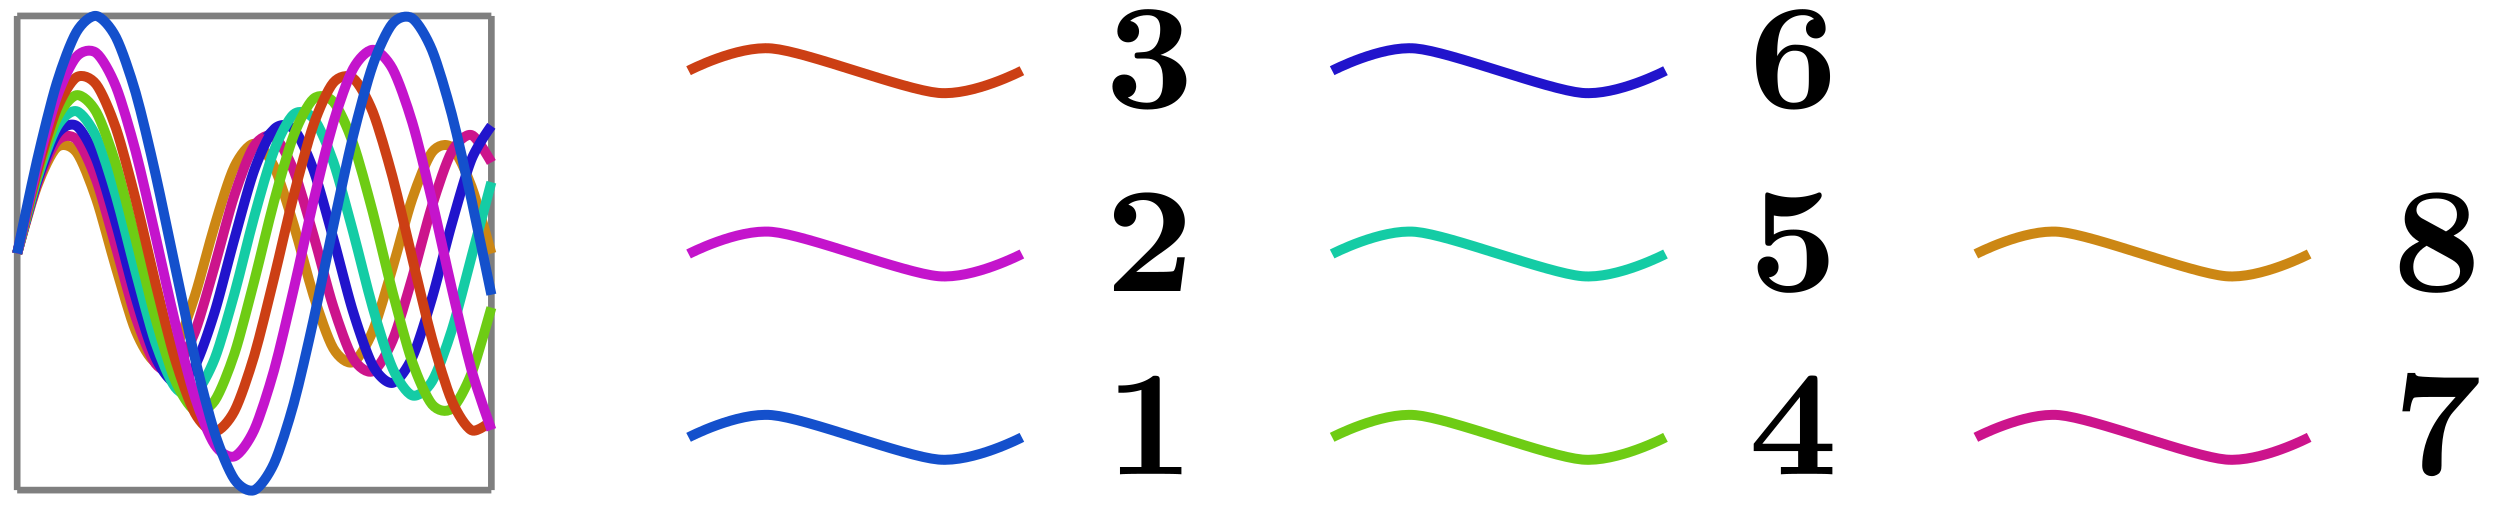 <svg xmlns="http://www.w3.org/2000/svg" xmlns:xlink="http://www.w3.org/1999/xlink" width="149.456" height="31.088"><defs><path id="b" d="M4.86-1.61c0-.718-.532-1.327-1.548-1.546.907-.313 1.25-.938 1.25-1.485 0-.671-.671-1.25-2-1.25-1.109 0-1.828.594-1.828 1.329 0 .406.282.656.641.656.39 0 .656-.281.656-.656 0-.297-.172-.547-.531-.625.063-.063.438-.344 1.016-.344.78 0 .78.593.78.875 0 .5-.187 1.281-.968 1.328l-.422.031c-.14.016-.14.11-.14.172 0 .188.093.188.265.188h.422c1 0 1 .874 1 1.328 0 .406 0 1.312-.953 1.312-.11 0-.734-.016-1.14-.312.406-.11.5-.47.5-.672 0-.422-.298-.703-.72-.703-.374 0-.702.25-.702.703 0 .843.906 1.39 2.093 1.39 1.64 0 2.328-.906 2.328-1.718m0 0"/><path id="c" d="M4.86-1.844c0-.484-.094-.968-.61-1.437-.469-.39-.937-.485-1.484-.485-.578 0-.922.407-1.063.688v-.156c0-1.125.219-1.485.313-1.641a1.47 1.47 0 0 1 1.218-.656c.172 0 .454.031.672.234-.36.078-.484.344-.484.563 0 .39.297.593.594.593a.57.57 0 0 0 .578-.609c0-.547-.375-1.14-1.375-1.14-1.297 0-2.781.827-2.781 3.046 0 .438.03 1.313.421 1.953.391.688 1.016 1 1.829 1 1.28 0 2.171-.734 2.171-1.953m-1.266-.015c0 .906 0 1.562-.922 1.562-.531 0-.766-.406-.828-.562-.125-.282-.125-1-.125-1.032 0-.921.39-1.515 1.015-1.515.86 0 .86.656.86 1.547m0 0"/><path id="d" d="M4.766-2.016h-.453c-.016.125-.094.766-.235.829-.11.046-.781.046-.937.046H1.859c.485-.39 1.016-.812 1.47-1.125.75-.53 1.437-1.015 1.437-1.89 0-1.047-.953-1.735-2.25-1.735-1.11 0-1.985.532-1.985 1.36 0 .468.36.687.672.687a.65.65 0 0 0 .656-.672c0-.203-.078-.53-.468-.64.312-.25.718-.282.89-.282.735 0 1.203.547 1.203 1.282 0 .656-.375 1.234-.859 1.718l-2 1.985c-.094.094-.094.11-.094.281V0H4.5Zm0 0"/><path id="e" d="M4.766-1.797c0-1.031-.72-1.875-2.078-1.875-.422 0-.797.063-1.188.297v-1.14c.313.062.453.062.64.062.25 0 .829 0 1.5-.453.204-.125.72-.563.72-.797 0-.031 0-.188-.141-.188 0 0-.047 0-.14.047a4.07 4.07 0 0 1-2.813 0c-.125-.047-.157-.047-.157-.047-.125 0-.125.125-.125.266v2.64c0 .157 0 .282.204.282.125 0 .14 0 .234-.125.375-.422.86-.485 1.219-.485.828 0 .828.782.828 1.485 0 .64 0 1.531-1.125 1.531-.485 0-.922-.234-1.14-.516.374-.046.577-.296.577-.624 0-.438-.343-.625-.625-.625s-.625.171-.625.64C.531-.64 1.25.11 2.391.11c1.53 0 2.375-.859 2.375-1.906m0 0"/><path id="f" d="M4.86-1.672c0-.953-.735-1.375-1.204-1.64.64-.313.906-.75.906-1.25 0-.86-.75-1.329-1.89-1.329-1.297 0-1.938.72-1.938 1.594 0 .484.266 1 .86 1.344-.485.25-1.156.61-1.156 1.515 0 1.11 1 1.547 2.203 1.547 1.453 0 2.218-.765 2.218-1.78m-1-2.89c0 .468-.282.796-.657 1l-1.375-.75c-.047-.016-.39-.204-.39-.516 0-.594.703-.703 1.187-.703.797 0 1.234.39 1.234.968m.187 3.375c0 .843-1.047.89-1.39.89-.798 0-1.407-.36-1.407-1.156 0-.406.172-.875.797-1.25l1.203.656c.484.266.797.438.797.86m0 0"/><path id="g" d="M4.563 0v-.437H3.266v-5.157c0-.187 0-.297-.266-.297-.11 0-.125 0-.203.063-.688.516-1.656.516-1.828.516H.797v.437h.172a4.2 4.2 0 0 0 1.203-.172v4.61H.89V0c.343-.031 1.422-.031 1.828-.031.422 0 1.484 0 1.844.031m0 0"/><path id="i" d="M5 0v-.437h-.89v-.954H5v-.437h-.89v-3.766c0-.265-.032-.312-.298-.312-.218 0-.234.015-.328.14L.297-1.828v.437h2.656v.954H1.922V0C2.25-.031 3.14-.031 3.5-.031c.375 0 1.172 0 1.5.031M3.063-1.828H.813l2.25-2.797Zm0 0"/><path id="k" d="M5.156-5.516v-.265H3.11c-.187 0-1.437-.047-1.546-.078-.172-.047-.188-.11-.204-.203H.906L.594-3.766h.453c.094-.75.25-.812.25-.812.125-.047.812-.047.984-.047h1.5c-.922 1.047-.922 1.063-1.11 1.344-.733 1.11-.89 2.14-.89 2.75 0 .625.485.64.578.64.235 0 .407-.14.454-.187.124-.188.124-.234.124-.75 0-1.156.11-2.234.688-2.89l1.438-1.626c.078-.093.093-.14.093-.172m0 0"/><clipPath id="a"><path d="M0 0h38v30.633H0Zm0 0"/></clipPath><clipPath id="h"><path d="M32 16h38v14.633H32Zm0 0"/></clipPath><clipPath id="j"><path d="M71 16h38v14.633H71Zm0 0"/></clipPath><clipPath id="l"><path d="M109 16h38v14.633h-38Zm0 0"/></clipPath></defs><path fill="none" stroke="#7F7F7F" stroke-miterlimit="10" stroke-width=".399" d="M1.027 29.3h28.348M1.027.953h28.348M1.027 29.3V.954M29.375 29.3V.954"/><g fill="none" stroke-miterlimit="10" stroke-width=".598" clip-path="url(#a)"><path stroke="#CC8714" d="M1.027 15.152s.852-3.113 1.18-3.992c.328-.875.856-2.055 1.184-2.34.328-.289.851-.148 1.18.274.327.426.85 1.82 1.179 2.781.328.957.855 3.035 1.184 4.133s.851 2.996 1.18 3.777c.327.785.855 1.719 1.179 1.863.328.145.855-.265 1.184-.82s.851-2.144 1.18-3.168c.327-1.023.855-3.137 1.183-4.203.324-1.07.851-2.832 1.18-3.508.328-.672.851-1.355 1.18-1.355.327 0 .855.683 1.183 1.355.328.676.851 2.438 1.18 3.508.328 1.066.855 3.18 1.18 4.203.327 1.024.855 2.613 1.183 3.168s.851.965 1.18.82c.328-.144.855-1.078 1.183-1.863.324-.781.852-2.68 1.18-3.777.328-1.098.851-3.176 1.18-4.133.328-.96.855-2.355 1.183-2.781.328-.422.852-.563 1.18-.274.328.285.851 1.465 1.18 2.34.328.88 1.183 3.992 1.183 3.992"/><path stroke="#CC148C" d="M1.027 15.152s.852-3.183 1.18-4.117c.328-.93.856-2.215 1.184-2.59s.851-.43 1.18-.113c.327.32.85 1.52 1.179 2.414.328.899.855 2.902 1.184 4.043.328 1.14.851 3.215 1.18 4.18.327.96.855 2.332 1.179 2.761.328.43.855.594 1.184.332.328-.265.851-1.37 1.18-2.23.327-.86.855-2.824 1.183-3.957.324-1.137.851-3.234 1.18-4.227.328-.996.851-2.449 1.18-2.933.327-.485.855-.754 1.183-.547s.851 1.215 1.18 2.035.855 2.742 1.18 3.871c.327 1.125.855 3.242 1.183 4.262.328 1.023.851 2.555 1.18 3.09s.855.914 1.183.765c.324-.148.852-1.062 1.18-1.84.328-.777.851-2.644 1.18-3.765.328-1.117.855-3.25 1.183-4.293.328-1.047.852-2.656 1.18-3.238.328-.586.851-1.075 1.18-.98.328.09 1.183 1.636 1.183 1.636"/><path stroke="#2114CC" d="M1.027 15.152s.852-3.27 1.18-4.257c.328-.989.856-2.391 1.184-2.856.328-.469.851-.723 1.18-.516.327.204.85 1.184 1.179 1.993.328.812.855 2.699 1.184 3.851.328 1.149.851 3.324 1.18 4.434.327 1.11.855 2.86 1.179 3.562.328.707.855 1.453 1.184 1.524.328.066.851-.434 1.18-1.028.327-.59.855-2.175 1.183-3.23.324-1.055.851-3.203 1.18-4.375.328-1.176.851-3.176 1.18-4.082.327-.906.855-2.102 1.183-2.442a.81.81 0 0 1 1.18 0c.328.34.855 1.536 1.18 2.442.327.906.855 2.906 1.183 4.082.328 1.172.851 3.32 1.18 4.375s.855 2.64 1.183 3.23c.324.594.852 1.094 1.18 1.028.328-.07.851-.817 1.18-1.524.328-.703.855-2.453 1.183-3.562.328-1.11.852-3.285 1.18-4.434.328-1.152.851-3.039 1.18-3.851.328-.809 1.183-1.993 1.183-1.993"/><path stroke="#14CCA5" d="M1.027 15.152s.852-3.37 1.18-4.422c.328-1.046.856-2.57 1.184-3.136s.851-1.028 1.18-.946c.327.079.85.817 1.179 1.524.328.703.855 2.426 1.184 3.547.328 1.125.851 3.328 1.18 4.543.327 1.218.855 3.265 1.179 4.222.328.957.855 2.254 1.184 2.676.328.418.851.59 1.18.348.327-.238.855-1.246 1.183-2.074.324-.829.851-2.72 1.18-3.899.328-1.176.851-3.406 1.18-4.59.327-1.183.855-3.101 1.183-3.949s.851-1.898 1.18-2.164.855-.144 1.18.25c.327.395.855 1.652 1.183 2.59.328.941.851 2.973 1.18 4.183.328 1.211.855 3.422 1.183 4.555.324 1.133.852 2.887 1.18 3.613.328.727.851 1.512 1.18 1.618.328.105.855-.305 1.183-.848.328-.54.852-2.027 1.18-3.063.328-1.035.851-3.168 1.18-4.394.328-1.227 1.183-4.445 1.183-4.445"/><path stroke="#6ECC14" d="M1.027 15.152s.852-3.496 1.18-4.617c.328-1.117.856-2.77 1.184-3.441.328-.676.851-1.348 1.18-1.403.327-.054.85.422 1.179.997.328.578.855 2.085 1.184 3.144.328 1.063.851 3.219 1.18 4.496.327 1.274.855 3.531 1.179 4.7.328 1.167.855 2.952 1.184 3.718s.851 1.625 1.18 1.793c.327.168.855-.113 1.183-.586.324-.473.851-1.828 1.18-2.82.328-.996.851-3.078 1.18-4.336.327-1.262.855-3.543 1.183-4.754s.851-3.113 1.18-3.965.855-1.894 1.18-2.172c.327-.277.855-.191 1.183.176s.851 1.555 1.18 2.473.855 2.91 1.183 4.144c.324 1.238.852 3.528 1.18 4.77s.851 3.246 1.18 4.18c.328.93.855 2.148 1.183 2.535.328.382.852.5 1.18.242s.851-1.274 1.18-2.11c.328-.84 1.183-3.925 1.183-3.925"/><path stroke="#CC3F14" d="M1.027 15.152s.852-3.652 1.18-4.851c.328-1.196.856-2.996 1.184-3.785s.851-1.688 1.18-1.895c.327-.203.85-.004 1.179.418.328.426.855 1.676 1.184 2.633.328.96.851 2.992 1.18 4.277.327 1.281.855 3.649 1.179 4.977.328 1.324.855 3.508 1.184 4.586s.851 2.597 1.18 3.191c.327.598.855 1.117 1.183 1.098.324-.02.851-.606 1.18-1.238.328-.63.851-2.2 1.18-3.301.327-1.102.855-3.313 1.183-4.645s.851-3.691 1.18-4.96c.328-1.274.855-3.27 1.18-4.2.327-.934.855-2.125 1.183-2.512.328-.386.851-.511 1.18-.27.328.243.855 1.204 1.183 2.024.324.82.852 2.664 1.18 3.883.328 1.215.851 3.531 1.18 4.879.328 1.344.855 3.633 1.183 4.812s.852 2.934 1.18 3.692.851 1.594 1.18 1.758c.328.168 1.183-.559 1.183-.559"/><path stroke="#C414CC" d="M1.027 15.152s.852-3.851 1.18-5.144.856-3.266 1.184-4.184.851-2.062 1.18-2.433c.327-.371.85-.477 1.179-.23.328.25.855 1.198 1.184 2.019.328.816.851 2.648 1.18 3.883.327 1.238.855 3.605 1.179 5.027.328 1.422.855 3.883 1.184 5.226.328 1.34.851 3.434 1.18 4.446.327 1.008.855 2.34 1.183 2.828.324.488.851.812 1.18.691.328-.125.851-.875 1.18-1.586.327-.715.855-2.39 1.183-3.558.328-1.172.851-3.465 1.18-4.871s.855-3.887 1.18-5.266c.327-1.379.855-3.578 1.183-4.672s.851-2.61 1.18-3.21c.328-.606.855-1.141 1.183-1.141.324 0 .852.535 1.18 1.14.328.602.851 2.113 1.18 3.207s.855 3.297 1.183 4.676.852 3.86 1.18 5.266.851 3.699 1.18 4.867c.328 1.172 1.183 3.562 1.183 3.562"/><path stroke="#1450CC" d="M1.027 15.152s.852-4.117 1.18-5.53c.328-1.415.856-3.59 1.184-4.657.328-1.07.851-2.496 1.18-3.05.327-.556.85-1.005 1.179-.962.328.047.855.645 1.184 1.281.328.641.851 2.188 1.18 3.32.327 1.133.855 3.391 1.179 4.837.328 1.445.855 4.054 1.184 5.586.328 1.53.851 4.078 1.18 5.457.327 1.375.855 3.46 1.183 4.464.324 1.004.851 2.297 1.18 2.77.328.469.851.766 1.18.633.327-.133.855-.88 1.183-1.598s.851-2.39 1.18-3.582c.328-1.187.855-3.523 1.18-4.996.327-1.473.855-4.098 1.183-5.621s.851-4.027 1.18-5.363.855-3.325 1.183-4.258c.324-.934.852-2.09 1.18-2.477.328-.386.851-.531 1.18-.308.328.222.855 1.113 1.183 1.91s.852 2.586 1.18 3.828c.328 1.246.851 3.644 1.18 5.14.328 1.497 1.183 5.641 1.183 5.641"/></g><use xlink:href="#b" x="66.065" y="6.438"/><path fill="none" stroke="#CC3F14" stroke-miterlimit="10" stroke-width=".598" d="M41.164 4.227s2.906-1.512 4.98-1.329 7.887 2.47 9.961 2.657c2.075.183 4.985-1.328 4.985-1.328"/><use xlink:href="#c" x="104.544" y="6.438"/><path fill="none" stroke="#2114CC" stroke-miterlimit="10" stroke-width=".598" d="M79.64 4.227s2.91-1.512 4.981-1.329c2.074.184 7.89 2.47 9.965 2.657 2.074.183 4.98-1.328 4.98-1.328"/><use xlink:href="#d" x="66.065" y="17.396"/><path fill="none" stroke="#C414CC" stroke-miterlimit="10" stroke-width=".598" d="M41.164 15.184s2.906-1.508 4.98-1.325 7.887 2.47 9.961 2.653 4.985-1.328 4.985-1.328"/><use xlink:href="#e" x="104.544" y="17.396"/><path fill="none" stroke="#14CCA5" stroke-miterlimit="10" stroke-width=".598" d="M79.64 15.184s2.91-1.508 4.981-1.325c2.074.184 7.89 2.47 9.965 2.653 2.074.183 4.98-1.328 4.98-1.328"/><use xlink:href="#f" x="143.024" y="17.396"/><path fill="none" stroke="#CC8714" stroke-miterlimit="10" stroke-width=".598" d="M118.121 15.184s2.91-1.508 4.98-1.325c2.075.184 7.891 2.47 9.965 2.653 2.075.183 4.98-1.328 4.98-1.328"/><use xlink:href="#g" x="66.065" y="28.355"/><g clip-path="url(#h)"><path fill="none" stroke="#1450CC" stroke-miterlimit="10" stroke-width=".598" d="M41.164 26.145s2.906-1.512 4.98-1.329 7.887 2.47 9.961 2.657c2.075.183 4.985-1.328 4.985-1.328"/></g><use xlink:href="#i" x="104.544" y="28.355"/><g clip-path="url(#j)"><path fill="none" stroke="#6ECC14" stroke-miterlimit="10" stroke-width=".598" d="M79.64 26.145s2.91-1.512 4.981-1.329c2.074.184 7.89 2.47 9.965 2.657 2.074.183 4.98-1.328 4.98-1.328"/></g><use xlink:href="#k" x="143.024" y="28.355"/><g clip-path="url(#l)"><path fill="none" stroke="#CC148C" stroke-miterlimit="10" stroke-width=".598" d="M118.121 26.145s2.91-1.512 4.98-1.329c2.075.184 7.891 2.47 9.965 2.657 2.075.183 4.98-1.328 4.98-1.328"/></g></svg>